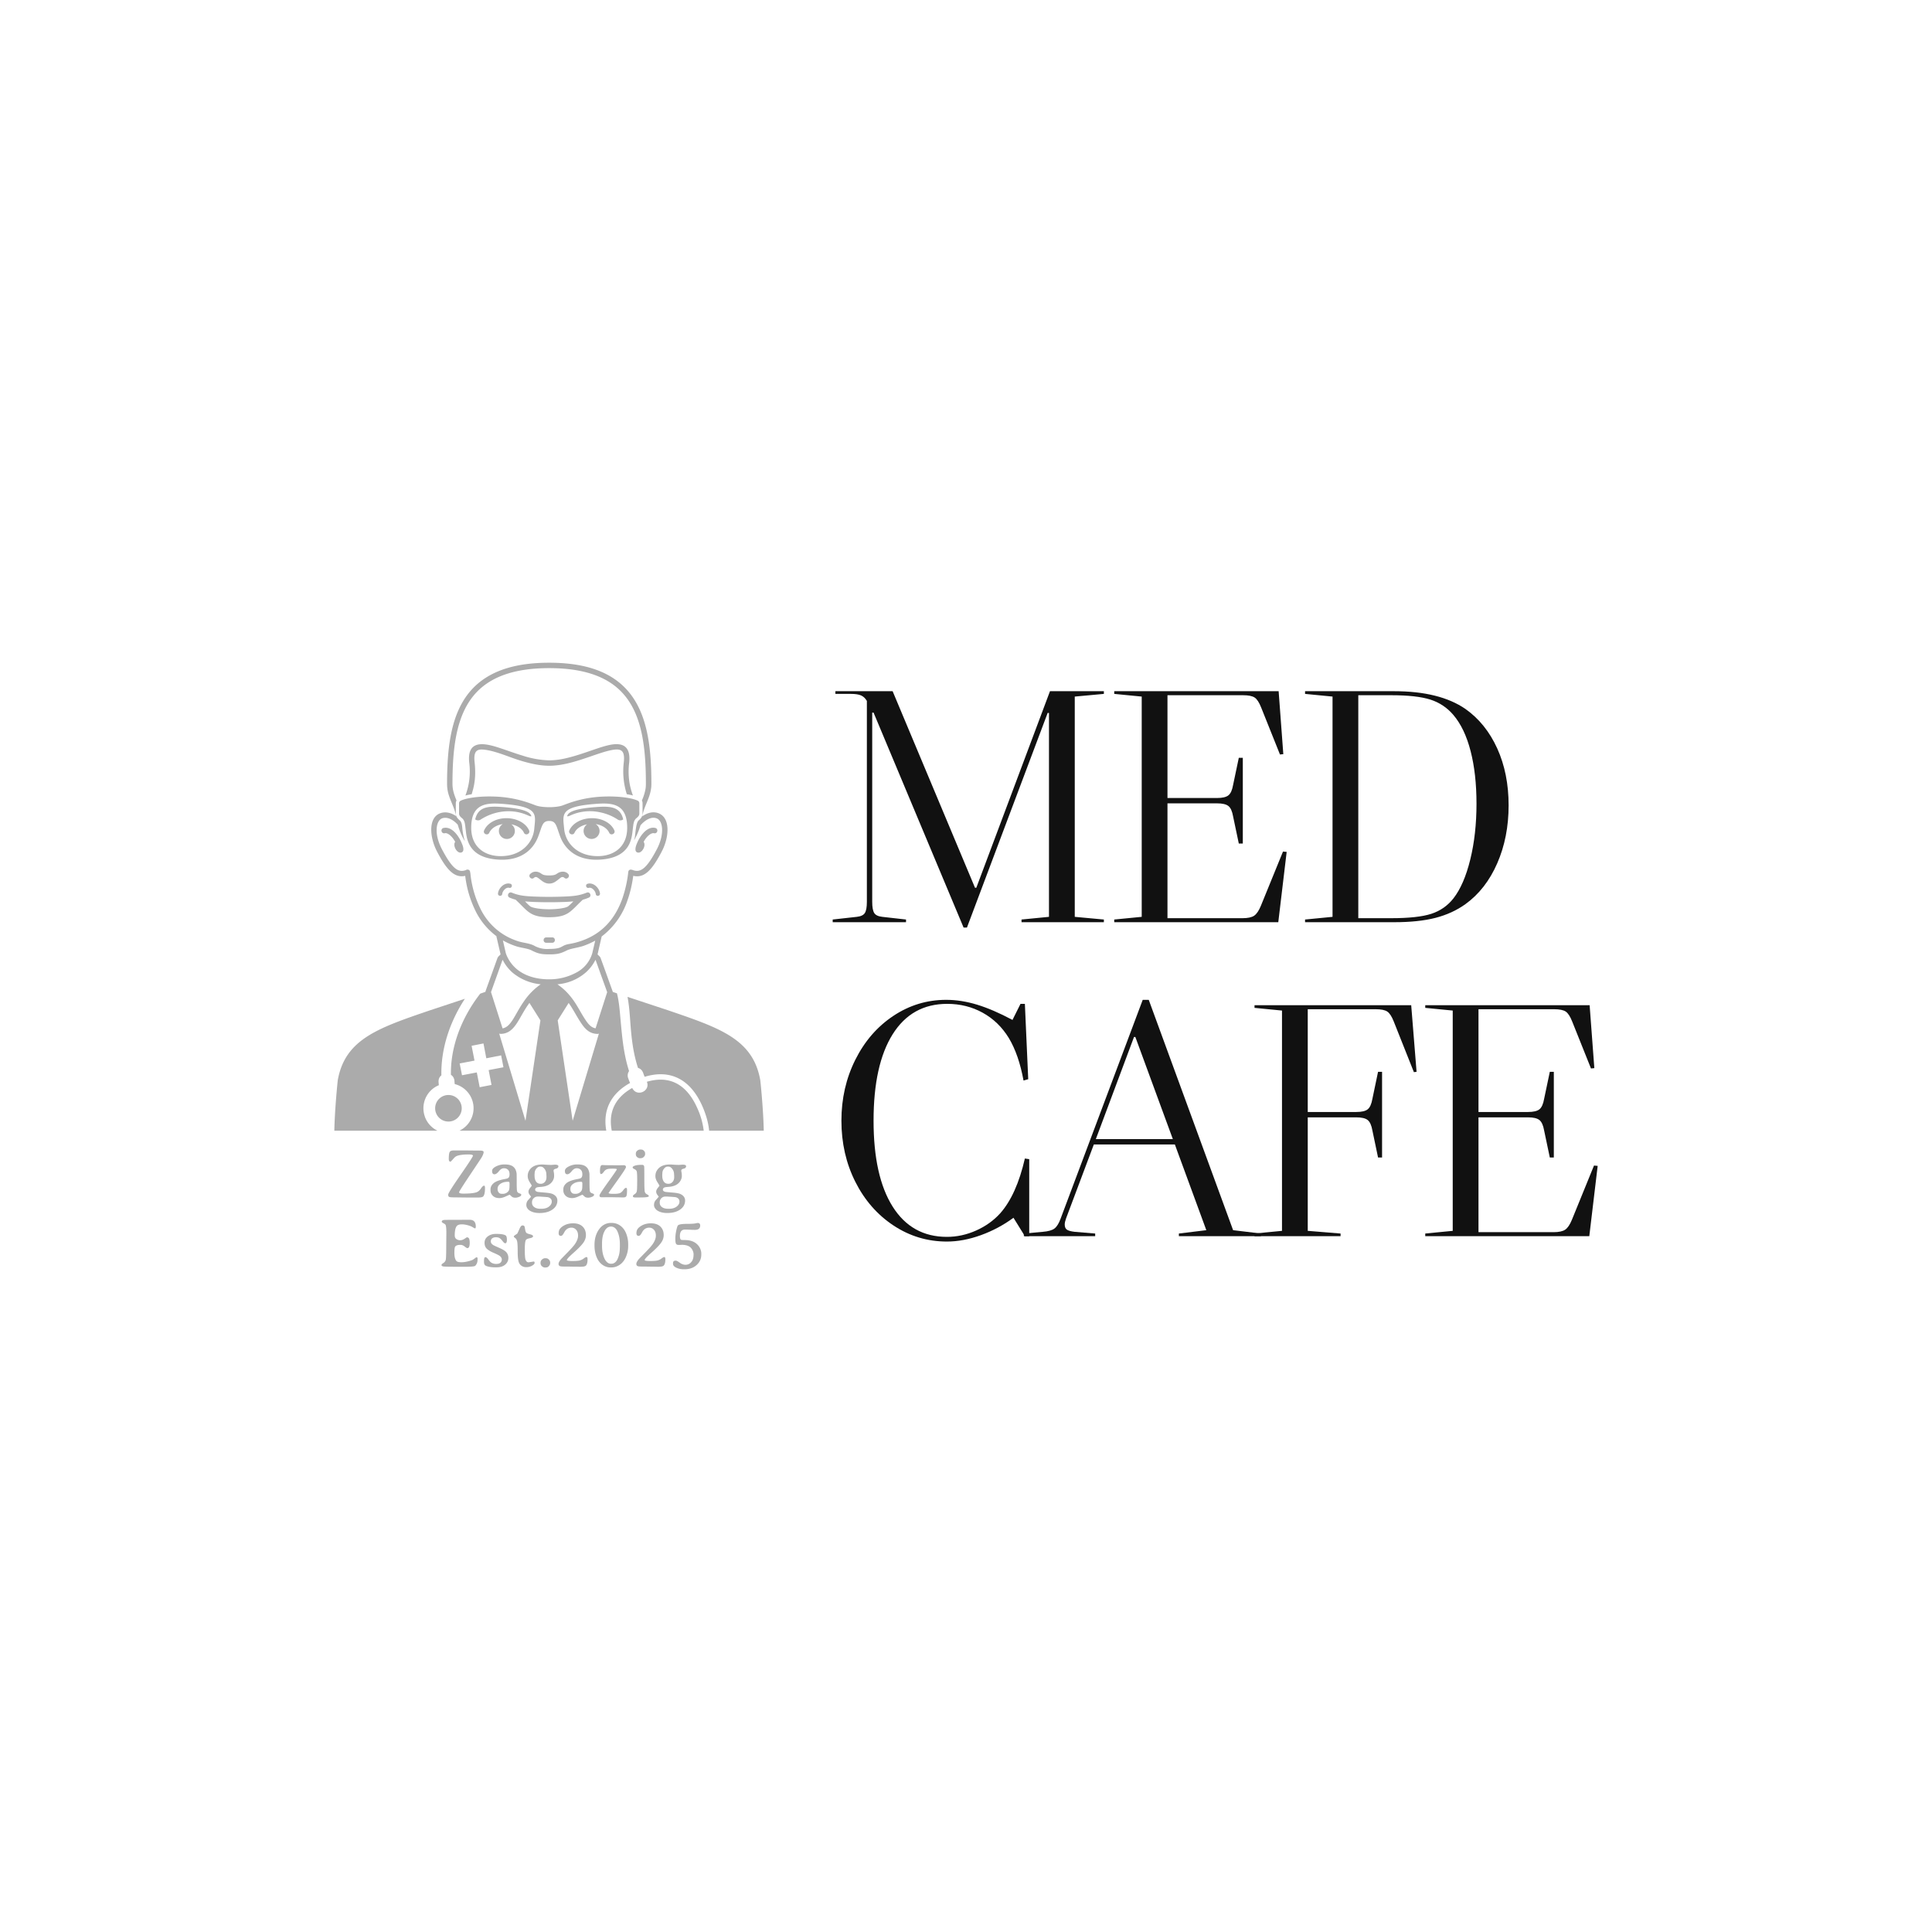 <svg xmlns="http://www.w3.org/2000/svg" version="1.1" xmlns:xlink="http://www.w3.org/1999/xlink" width="1500" height="1500" viewBox="0 0 1500 1500"><rect width="1500" height="1500" x="0" y="0" id="background" stroke="transparent" fill="#ffffff"></rect><svg xml:space="preserve" width="1000" height="1000" data-version="2" data-id="lg_qToNqtxpECfG8crPFm" viewBox="0 0 504 242" x="250" y="250"><rect width="100%" height="100%" fill="transparent"></rect><path fill="#111111" d="m305.949 14.524-11.39 1.05v86.19l11.39 1.05v1.05h-32.22v-1.05l10.74-1.05v-79.78h-.52l-31.58 83.98h-1.31l-35.23-84.11h-.53v74.02q0 3.14.79 4.39.78 1.24 3.14 1.5l9.3 1.05v1.05h-28.69v-1.05l9.44-1.05q2.35-.26 3.14-1.5.79-1.25.79-4.39v-78.6q-.92-1.57-2.3-2.16-1.37-.59-3.99-.59h-6.03v-1.05h22.4l32.23 76.9h.52l28.82-76.9h21.09zm70.09 61.7 1.44.13-3.28 27.51h-64.19v-1.05l10.75-1.05v-86.19l-10.75-1.05v-1.05h64.33l1.83 24.63-1.31.13-7.34-18.34q-1.18-3.01-2.55-3.93-1.38-.92-4.52-.92h-29.61v40.22h19.39q3.15 0 4.46-1.05t1.83-4.06l2.23-10.61h1.57v33.53h-1.57l-2.23-10.61q-.52-3.01-1.83-4.06-1.31-1.05-4.46-1.05h-19.39v44.94h29.35q3.14 0 4.58-.98 1.44-.99 2.62-3.87zm71.39-55.81q7.99 5.64 12.45 15.46 4.45 9.83 4.45 22.27 0 12.45-4.45 22.66-4.46 10.22-12.45 15.99-5.11 3.66-11.72 5.37-6.62 1.7-16.18 1.7h-34.85v-1.05l10.75-1.05v-86.19l-10.75-1.05v-1.05h34.85q17.82 0 27.9 6.94m-4.71 74.15q4.19-5.37 6.61-15.26 2.43-9.89 2.43-21.81 0-11.66-2.3-20.57-2.29-8.91-6.74-14.15-3.67-4.32-9.04-6.03-5.37-1.7-15.33-1.7h-12.84v87.25h12.84q10.48 0 15.72-1.71 5.24-1.7 8.65-6.02m-177.38 123.26q-3.8 4.19-9.36 6.68-5.57 2.49-11.47 2.49-13.75 0-21.22-11.86-7.46-11.85-7.46-33.6 0-21.88 7.46-33.8 7.47-11.92 21.36-11.92 7.59 0 13.88 3.47 6.29 3.47 10.22 9.89 3.93 6.55 5.76 16.64l1.84-.52-1.31-29.48h-1.71l-3.14 6.29q-7.6-4.06-13.82-5.96-6.22-1.9-12.12-1.9-11.26 0-20.7 6.29-9.43 6.28-14.86 17.16-5.44 10.87-5.44 23.84 0 13.1 5.44 23.91 5.43 10.8 14.93 17.09 9.5 6.29 20.89 6.29 6.42 0 13.3-2.49 6.88-2.49 12.77-6.81l4.46 7.2h1.7v-30.13l-1.7-.26q-3.28 14.28-9.7 21.49"></path><path fill="#111111" d="m356.519 224.374 10.87 1.31v1.04h-32.09v-1.04l10.74-1.31-12.31-33.54h-31.71l-10.87 28.95q-.52 1.44-.52 2.36 0 1.44.85 2.03.85.59 3.08.85l7.99.66v1.04h-27.91v-1.04l7.34-.66q3.28-.26 4.65-1.31 1.38-1.05 2.42-3.93l32.1-85.54h2.36zm-53.71-35.64h30.13l-14.67-39.95h-.53z"></path><path fill="#111111" d="m426.209 136.334 2.1 26.07-1.05.13-7.86-19.78q-1.18-3.01-2.56-3.93-1.37-.91-4.51-.91h-26.6v40.21h19q3.14 0 4.45-1.04 1.31-1.05 1.84-4.07l2.22-10.61h1.57v33.54h-1.57l-2.22-10.61q-.53-3.01-1.84-4.06-1.31-1.05-4.45-1.05h-19v44.41l12.84 1.05v1.04h-33.67v-1.04l10.75-1.05v-86.2l-10.75-1.05v-1.05zm71.53 62.75 1.44.13-3.28 27.51h-64.19v-1.04l10.75-1.05v-86.2l-10.75-1.05v-1.05h64.32l1.84 24.63-1.31.13-7.34-18.34q-1.18-3.01-2.55-3.93-1.38-.91-4.52-.91h-29.61v40.21h19.39q3.14 0 4.45-1.04 1.31-1.05 1.84-4.07l2.23-10.61h1.57v33.54h-1.57l-2.23-10.61q-.53-3.01-1.84-4.06-1.31-1.05-4.45-1.05h-19.39v44.93h29.35q3.14 0 4.58-.98t2.62-3.86z"></path><path fill="#ababab" d="M49.769 211.364q-.39-.17-.39-.91t4.85-7.73q4.84-7 4.84-7.49 0-.49-1.7-.49-2.88 0-4.36.5-.79.26-1.4.96-1.2 1.37-1.32 1.37-.68 0-.68-1.04 0-2.12.35-2.74.35-.62 1.55-.62h5.2l.53.01q.53.01 1.04.01l1.56.02q2.19 0 2.53.04.88.1.88.56 0 .85-1.05 2.52l-4.32 6.48q-4.24 6.36-4.24 6.72 0 .53 1.69.53 3.92 0 5.31-.6.85-.35 1.57-1.43.71-1.07 1.25-1.07.32 0 .32.95 0 2.41-.65 3.2-.39.49-2.13.49h-3.59l-5.64-.07q-1.61 0-2-.17m23.2-5.93h-.22q-1.73 0-2.89.77-1.15.77-1.15 1.92v.26q0 .67.42 1.21.41.53 1.07.53l.16.03h.39q1.38 0 2.25-1.12.38-.49.38-2.01v-.23l.01-.32v-.32q0-.72-.42-.72m-6.41-4.26q0-.98 1.55-1.75t3.21-.77h.11q1.58 0 2.53.38 1.92.77 2.2 3.25.03.25.03 3.31 0 3.07.16 3.59.17.53.9.78t.73.48q0 .47-.48.72-.94.5-1.86.5-.92 0-1.37-.42-.8-.75-.85-.75-.05 0-1.49.67-1.44.66-2.52.66-1.62 0-2.54-.89-.93-.9-.93-2.18v-.33q0-1.37 1.19-2.41t4.27-1.62q1.12-.21 1.41-.4.58-.37.58-1.5 0-1.14-.6-1.74-.61-.61-1.63-.61-1.01 0-1.95 1.18-.95 1.18-1.72 1.18-.93 0-.93-1.33m19.01-1.67h-.34q-.7 0-1.36.8-.66.8-.66 1.87l-.02.21-.02.33v.34l.02.11q0 1.37.59 2.21.59.85 1.77.85h.09q.91 0 1.55-.71.65-.72.65-1.89v-.51q-.04-.32-.04-.52 0-1.25-.69-2.17-.69-.92-1.54-.92m-.52 11.72h-.65q-.92 0-1.57.64-.65.65-.65 1.62v.11q0 1.12.89 1.76.88.65 2.41.65h.34q1.85 0 2.97-.84 1.12-.85 1.12-1.98l-.01-.11q0-.75-.62-1.2-.62-.46-1.47-.46-.52-.06-.76-.06l-.45-.04h-.22l-.79-.06zm7.46-11.87q0 .75-.95.96-.95.2-.95.78l.04.28.05.31.07.35q.06.43.06 1.22t-.44 1.64q-1.26 2.33-4.83 2.55-1.15.08-1.46.2-.69.27-.69.89t1.02.87q.14.04 2.62.25 2.48.19 3.31.62 1.75.87 1.75 2.51 0 2.17-1.93 3.52-1.93 1.36-5.06 1.36-2.2 0-3.66-.84-.67-.38-1.09-1-.41-.61-.41-1.27 0-1.17.7-1.95 1.12-1.24 1.12-1.32 0-.08-.49-.7t-.49-1.29q0-.67.64-1.46.64-.78.64-.87 0-.1-.79-1.35-.79-1.26-.79-2.4 0-1.13.49-2.01 1.38-2.52 5.15-2.52h.38l1.83.12.68.02q.34.02.7.02l1.39-.1q1.39 0 1.39.61m8.95 6.08h-.22q-1.73 0-2.89.77-1.15.77-1.15 1.92v.26q0 .67.42 1.21.41.53 1.07.53l.16.03h.39q1.38 0 2.25-1.12.38-.49.38-2.01v-.23l.01-.32v-.32q0-.72-.42-.72m-6.41-4.26q0-.98 1.55-1.75t3.21-.77h.11q1.58 0 2.53.38 1.92.77 2.2 3.25.03.25.03 3.31 0 3.07.16 3.59.17.53.9.78t.73.48q0 .47-.48.72-.94.5-1.86.5-.92 0-1.37-.42-.8-.75-.85-.75-.06 0-1.49.67-1.44.66-2.52.66-1.62 0-2.54-.89-.93-.9-.93-2.18v-.33q0-1.37 1.19-2.41t4.27-1.62q1.12-.21 1.41-.4.58-.37.58-1.5 0-1.14-.61-1.74-.6-.61-1.62-.61-1.01 0-1.95 1.18-.95 1.18-1.72 1.18-.93 0-.93-1.33m13.55 9.82v-.28q0-.46 3.39-5.18t3.39-4.97q0-.26-1.66-.26t-2.32.28q-.66.27-1.2 1.05-.54.78-1.05.78-.37 0-.37-1.21 0-2.3.83-2.3h.31l.7.03q.73.02 1.1.02l4.06.04 2.21-.04q.96 0 .96.74 0 .54-3.39 5.28-3.4 4.73-3.4 4.86 0 .33 1.96.33 1.95 0 2.61-.36.66-.36 1.22-1.17.56-.8 1.03-.8.38 0 .38.59v.34q0 1.77-.26 2.28-.26.52-1.12.52h-.71l-.37-.02-2.2-.03-1.1-.02h-2.94l-.74.02q-.66 0-.72-.02-.6-.1-.6-.5m17.84-16.68v.29q0 .58-.49 1.08-.5.49-.98.49-.11.03-.18.03l-.29.03q-.65 0-1.18-.44-.52-.43-.52-1.12v-.24q0-.68.55-1.15.55-.47 1.26-.47h.07l.44.05q.41 0 .85.45.45.44.45.89zm-4.19 6.17q-.69-.33-.69-.62t.28-.46q.96-.58 3.05-.58h.38q.71 0 .8.66.06.36.06 4.79 0 4.44.18 5.09.19.66.88 1 .7.35.7.71 0 .5-3.27.5l-.39.01h-1.61q-.96 0-.96-.47 0-.4.58-.76.59-.37.81-.82.25-.49.25-2.28l.02-.42v-.41l.01-.62v-.41l.01-.41q0-3.13-.2-3.65t-.89-.85m13.29-.98h-.34q-.7 0-1.36.8-.66.8-.66 1.87l-.03.21-.01.33v.34l.01.11q0 1.37.6 2.21.59.85 1.76.85h.09q.91 0 1.56-.71.65-.72.65-1.89v-.51q-.04-.32-.04-.52 0-1.25-.7-2.17-.69-.92-1.53-.92m-.53 11.72h-.64q-.93 0-1.57.64-.65.65-.65 1.62v.11q0 1.12.88 1.76.89.65 2.42.65h.34q1.85 0 2.97-.84 1.12-.85 1.12-1.98l-.02-.11q0-.75-.62-1.2-.62-.46-1.46-.46-.53-.06-.76-.06l-.45-.04h-.23l-.79-.06zm7.46-11.87q0 .75-.95.96-.94.2-.94.78l.03.28.06.31.06.35q.07.43.07 1.22t-.45 1.64q-1.25 2.33-4.82 2.55-1.15.08-1.47.2-.68.27-.68.89t1.01.87q.15.04 2.63.25 2.47.19 3.3.62 1.76.87 1.76 2.51 0 2.17-1.93 3.52-1.93 1.36-5.06 1.36-2.2 0-3.66-.84-.68-.38-1.09-1-.42-.61-.42-1.27 0-1.17.7-1.95 1.12-1.24 1.12-1.32 0-.08-.49-.7-.48-.62-.48-1.29t.64-1.46q.64-.78.64-.87 0-.1-.8-1.35-.79-1.26-.79-2.4 0-1.13.49-2.01 1.39-2.52 5.16-2.52h.38l1.83.12.67.02q.35.02.7.02l1.4-.1q1.38 0 1.38.61m-85.2 20.97h.55q2.36 0 2.36 2.65 0 .7-.3.7-.17 0-.81-.39t-1.06-.53q-1.87-.65-3.32-.65-1.45 0-1.99.71-.76.99-.76 3.64 0 .95.65 1.41.65.46 1.48.46.84 0 1.7-.57.87-.57.88-.57.66 0 .9.51.25.51.25 1.67 0 2.05-.94 2.05-.25 0-1.04-.64t-1.67-.64q-1.52 0-2.02.65-.33.42-.33 2.53t.75 3.08q.42.54 2.02.54 1.59 0 3.72-.68.59-.19.94-.44.36-.25.73-.53.37-.29.46-.29.45 0 .45.45v.42q0 1.02-.35 1.67-.35.65-.64.84-.54.34-4.3.34h-1.74l-.58-.01q-4.97 0-5.73-.11-.77-.12-.77-.59 0-.3.72-.76.71-.47.92-1.16.21-.7.21-5.48l.05-5.15q0-2.53-.31-3.14-.15-.28-.82-.63-.67-.36-.67-.63 0-.53.85-.66.36-.06 5.61-.06zm14.62 12.45q1.04.98 1.04 2.49 0 1.51-1.24 2.59-1.24 1.07-3.42 1.07h-.36q-2.49 0-3.8-.62-.72-.34-.72-1.53v-.33q0-1.51.56-1.51.48 0 1.13.89.64.89 1.08 1.19.84.58 1.98.58 1.14 0 1.68-.48t.54-1.27q0-.79-.92-1.47-.49-.35-2.28-1.12-1.78-.76-2.66-1.6-.89-.84-.89-2.36 0-1.53 1.28-2.49 1.28-.96 3.15-.96h.36q2.45 0 3.44.58.51.31.51 1.69 0 1.39-.66 1.39-.37 0-1.01-.83-.63-.82-1.16-1.17-.53-.35-1.46-.35-.93 0-1.47.42-.54.42-.54 1.22t.99 1.43q.25.17 2.19 1.02 1.94.84 2.66 1.53m8.95 4.18 2.01-.31q.34 0 .34.54 0 .53-1.02 1.1-1.01.56-2.13.56h-.26q-.89 0-1.6-.46-.71-.46-1.04-1.13-.57-1.17-.57-4.45 0-3.28-.23-4.09-.23-.82-.6-1.13-.68-.55-.68-.6 0-.34.35-.58.91-.61 1-.69.08-.09 1.01-2.16.46-1.03 1.04-1.03.59 0 .79.42.05.11.23 1.15.18 1.04.51 1.34.33.3 1.46.57 1.13.27 1.13.77t-1.25.75q-1.25.25-1.52.65-.46.67-.46 3.79 0 3.13.29 3.94.37 1.05 1.2 1.05m6.56 2.05h-.07q-.69 0-1.25-.49-.57-.48-.57-1.27v-.12q0-.77.59-1.27.58-.5 1.19-.5h.24q.19.04.29.04.46 0 .96.5.5.5.5 1.16v.19q0 .6-.48 1.16-.48.56-1.1.56zm13.67-.31h-.43l-.43-.02-2.15-.02-.42-.02-2.15-.01q-1.95 0-2.33-.15-.6-.22-.6-.91 0-.68.98-1.87.03-.04 2.4-2.46t3.07-3.47q1.19-1.78 1.19-3.24 0-1.47-.76-2.3-.75-.83-1.83-.83-1.88 0-2.85 1.89-.68 1.33-1.25 1.33-.91 0-.91-1.02t.43-1.64q.43-.62 1.19-1.12 1.72-1.14 4.06-1.14 2.35 0 3.67 1.25 1.32 1.26 1.32 3.37 0 1.62-1.12 3.12t-3.73 3.8q-2.61 2.3-2.61 2.82 0 .39 2.18.39 2.19 0 3.02-.26.82-.26 1.48-.78.66-.51 1.04-.51t.38.92q0 1.83-.68 2.47-.45.41-2.16.41m8.51-9.11v1.04q0 2.88 1.01 4.98.39.82 1.04 1.37.64.54 1.34.54h.33q.71 0 1.32-.48.61-.48.96-1.22.95-1.99.95-4.34l.03-.39v-1.23q0-2.99-1.04-5.17-.37-.77-1.01-1.25-.64-.47-1.43-.47-1.59 0-2.54 1.84-.96 1.84-.96 4.78m3.73 9.37h-.51q-1.2 0-2.33-.58-2.35-1.21-3.29-4.22-.55-1.77-.55-3.72v-.27q0-3.89 2.03-6.45 1.74-2.18 4.55-2.18 2.81 0 4.6 2.09.96 1.13 1.48 2.82.52 1.7.52 3.35v.8q0 1.61-.51 3.24-1 3.19-3.42 4.46-1.23.66-2.57.66m18.2-.26h-.42l-.44-.02-2.15-.02-.42-.02-2.15-.01q-1.95 0-2.33-.15-.6-.22-.6-.91 0-.68.98-1.87.03-.04 2.4-2.46t3.07-3.47q1.19-1.78 1.19-3.24 0-1.47-.75-2.3-.76-.83-1.84-.83-1.88 0-2.84 1.89-.69 1.33-1.26 1.33-.91 0-.91-1.02t.43-1.64q.43-.62 1.2-1.12 1.71-1.14 4.06-1.14 2.34 0 3.66 1.25 1.32 1.26 1.32 3.37 0 1.62-1.12 3.12t-3.73 3.8q-2.61 2.3-2.61 2.82 0 .39 2.19.39 2.18 0 3.01-.26.82-.26 1.48-.78.66-.51 1.04-.51.39 0 .39.92 0 1.83-.69 2.47-.45.41-2.16.41m10.56-14.55h-.03q-1.99 0-1.99 2.52 0 1.14.41 1.44.21.14 1.48.14 2.84 0 4.5 1.35.99.8 1.49 1.86.49 1.07.49 2.04v.44q0 2.44-1.84 4.09-1.85 1.65-4.67 1.65h-.42q-1.51 0-2.82-.6-1.31-.61-1.31-1.51v-.34q0-.93 1.08-.93.45 0 1.54.81t2.26.81q1.53 0 2.49-1.36.67-.95.67-2.73 0-.74-.37-1.53t-.98-1.29q-1.13-.9-3.34-.9l-.4.03q-.25.01-.87.01-.63 0-.91-.47-.27-.46-.27-1.9t.35-3.16q.36-1.72.66-2.09.5-.62 3.8-.62 2.02 0 2.9-.16l.38-.07q.49-.11.7-.11.94 0 .94.98 0 1.71-2.07 1.71-.77 0-1.33-.03l-.85-.04q-1.26-.04-1.67-.04M90.065 109.813h-2.298c-1.397 0-1.397 2.096 0 2.096h2.298c1.415 0 1.415-2.114 0-2.114m-49.781 70.223a9.743 9.743 0 0 1 5.44-12.372l-.11-1.158c-.091-1.231.368-2.132 1.104-2.702-.221-10.074 3.088-20.626 9.191-29.964l-13.658 4.522c-20.369 6.949-33.219 11.305-36.086 27.354-.019.184-1.158 10.846-1.342 19.743h40.35a9.743 9.743 0 0 1-4.908-5.423M59.163 51.686c.68-2.72 1.048-6.01.551-10.441-.496-4.596 1.067-5.24 3.99-4.872 4.669.607 9.559 2.942 14.118 4.302 3.584 1.085 7.408 1.967 11.085 1.967 2.408 0 4.871-.368 7.298-.938 6.195-1.452 12.316-4.191 16.71-5.11 3.952-.846 5.699-.24 5.184 4.65a29.413 29.413 0 0 0 1.176 12.538q1.287.184 2.39.496-.68-1.801-1.176-4.044a27.575 27.575 0 0 1-.295-8.75c.736-6.802-2.867-7.997-7.72-6.967-4.412.919-10.534 3.676-16.784 5.128q-3.474.846-6.783.883a36.766 36.766 0 0 1-10.479-1.875c-2.757-.827-5.404-1.802-7.812-2.61-5.497-1.839-14.119-4.725-12.997 5.44a26.472 26.472 0 0 1-1.508 12.814q1.14-.313 2.464-.515zM47.545 66.981c-1.36.35-.846 2.39.515 2.059.937-.24 2.702.882 4.062 3.382-.35.423-.441 1.158-.202 1.967.368 1.269 1.397 2.317 2.298 2.243 1.985-.147.717-3.107.588-3.382-1.47-3.732-4.32-6.986-7.261-6.25m56.399 21.82c-1.066.294-.607 1.893.46 1.6 1.231-.35 2.573 1.231 2.72 2.39.11 1.102 1.765.918 1.655-.185-.24-2.15-2.537-4.448-4.835-3.805"></path><circle r="2.83" fill="#ababab" transform="translate(49.475 176.672)scale(1.838)"></circle><path fill="#ababab" d="M105.654 63.157c-3.934 0-7.538 1.839-8.861 4.762-.607 1.341 1.415 2.26 2.022.919.68-1.508 2.5-2.813 4.927-3.273a3.125 3.125 0 1 0 3.345-.091c2.63.367 4.56 1.764 5.276 3.345.607 1.36 2.63.441 2.022-.919-1.305-2.886-4.78-4.743-8.731-4.743m18.088 13.475c.92.074 1.949-.974 2.317-2.243.239-.809.128-1.544-.203-1.967 1.36-2.5 3.126-3.603 4.045-3.382 1.378.35 1.893-1.71.514-2.059-2.922-.717-5.79 2.537-7.26 6.25-.111.294-1.38 3.254.606 3.401M91.94 84.868c-.552.404-1.158.698-3.07.698-1.894 0-2.482-.294-3.052-.698-1.231-.92-2.757-1.103-3.989-.184l-.368.312c-.974 1.048.589 2.464 1.545 1.434.551-.404 1.01-.276 1.562.129l.368.257c1.232.956 2.243 1.93 3.989 1.93s2.739-.974 3.99-1.93l.165-.147.147-.11c.46-.368.992-.552 1.544-.129.956 1.03 2.518-.404 1.562-1.434-1.121-1.286-3.088-1.103-4.375-.128M73.685 88.82c-2.279-.643-4.595 1.654-4.816 3.787-.129 1.103 1.526 1.287 1.655.184.128-1.14 1.47-2.721 2.72-2.39 1.066.312 1.508-1.287.441-1.6"></path><path fill="#ababab" d="M120.544 166.782q-.386-.9-.699-1.801a2.941 2.941 0 0 1 .313-2.85c-2.464-7.684-2.85-15.202-3.64-23.475-.24-2.481-.552-4.798-1.103-6.967l-1.655-.551q0-.258-.128-.478l-2.574-7.17-2.022-5.57-.184-.404-.294-.331-.735-.717 1.58-6.875.037-.147a29.413 29.413 0 0 0 10.148-14.302q1.47-4.155 2.206-9.43c4.412 1.065 7.445-2.446 11.158-9.523l.11-.257.11-.184c2.648-5.331 3.181-12.593-1.36-14.468-2.297-.937-4.595-.184-6.47 1.158.551-3.64 2.812-6.838 3.364-10.533q.184-1.011.184-2.206c0-17.372-2.243-33.384-15.405-41.638-5.865-3.676-13.788-5.717-24.431-5.735h-.313c-12.868.018-21.765 3.015-27.85 8.254C50.78 19.314 48.942 33.947 48.942 49.7q0 1.268.184 2.39c.57 3.566 2.757 6.71 3.327 10.24-1.875-1.27-3.989-1.82-6.03-1.159-4.945 1.654-4.32 9.375-1.507 14.853l.055.092.037.092c3.658 6.967 6.691 10.479 11.03 9.523a42.28 42.28 0 0 0 4.412 14.467 27.575 27.575 0 0 0 7.812 9.136l.019.258 1.6 6.875-.828.79a1.838 1.838 0 0 0-.276.442l-.073.055-2.06 5.735-2.573 7.133-.129.496-2.022.699c-7.592 9.743-11.673 21.14-11.47 31.766.735.46 1.286 1.25 1.378 2.39q.037.624.11 1.231a9.743 9.743 0 0 1 1.839 18.236h57.465c-1.434-8.033 1.765-14.486 9.283-18.659M62.288 99.17a40.443 40.443 0 0 1-4.228-14.45l-.147-.772c-.24-.716-1.085-.845-1.618-.477l-.22.073c-2.85.92-5.166-.662-9.192-8.327l-.073-.147c-2.997-5.81-2.262-11.03.294-11.894 1.746-.552 3.97.275 6.01 2.518.865 2.997 2.023 5.24 2.795 6.508q-.643-2.04-.956-4.596c-.128-1.14-.11-2.886-1.121-3.64-.827-.735-1.47-1.507-1.47-2.61v-4.044q0-.589.275-1.067c-.588-1.47-1.158-2.941-1.416-4.504a12.868 12.868 0 0 1-.165-2.022c0-15.809 1.893-29.504 11.232-37.556 5.57-4.78 13.916-7.703 26.472-7.721h.312C99.44 4.46 106.94 6.464 112.4 9.865c12.06 7.574 14.339 22.39 14.339 39.836q0 1.011-.129 1.912a20.221 20.221 0 0 1-1.434 4.632q.258.478.258 1.067v4.044c0 1.103-.625 1.893-1.453 2.61-1.231.92-1.305 5.515-1.617 6.875l-.258 1.011a28.19 28.19 0 0 0 2.519-5.9c1.415-1.655 4.007-3.677 6.397-2.703 2.39.975 2.996 5.993.257 11.563l-.073.166-.129.239c-4.044 7.702-6.379 9.246-9.246 8.309l-.552-.184-.165-.019c-.625-.165-1.103.184-1.232.68l-.037.221a47.796 47.796 0 0 1-2.26 10.221c-3.273 9.357-9.156 14.284-15.92 16.655q-2.446.883-5 1.287c-3.402.607-2.28 1.93-7.758 1.93a10.294 10.294 0 0 1-5.975-1.323c-1.838-.938-4.191-1.03-6.195-1.692A24.45 24.45 0 0 1 62.288 99.17m4.044 68.366-4.632.9-1.122-5.79-5.79 1.103-.92-4.614 5.81-1.121-1.14-5.791 4.65-.92 1.104 5.81 5.809-1.14.9 4.651-5.79 1.103zm13.291 14.045L69.33 147.425q.22.11.46.129h.238c2.886-.055 4.651-1.839 6.122-4.008 1.397-2.077 2.702-4.853 4.687-7.647l.331-.46 4.302 6.839zm-.515-46.877c-2.003 2.794-3.308 5.588-4.706 7.684-1.176 1.728-2.26 2.758-3.75 3.015L66.13 131.21l2.758-7.702 1.71-4.78.11-.11a16.545 16.545 0 0 0 3.75 4.89h.882-.882a20.221 20.221 0 0 0 11.121 4.65 25.736 25.736 0 0 0-6.47 6.527m-1.104-11.196a14.155 14.155 0 0 1-6.066-7.463l-1.158-5.037q2.537 1.434 5.331 2.335c1.82.588 4.302.753 5.883 1.562 2.518 1.287 3.823 1.563 6.912 1.563 3.088 0 4.393-.276 6.93-1.563 1.47-.735 4.504-1.066 6.544-1.783q2.335-.827 4.523-2.022l-1.159 4.963a12.5 12.5 0 0 1-6.084 7.445 22.06 22.06 0 0 1-10.81 2.721c-3.897 0-7.72-.809-10.846-2.72m25.259 0a16.545 16.545 0 0 0 3.731-4.872l.074.055 1.728 4.816 2.794 7.74-4.54 14.154c-1.38-.238-2.409-1.12-3.493-2.628-2.5-3.53-3.769-6.93-6.839-10.46q-1.856-2.206-4.595-4.136a19.302 19.302 0 0 0 11.14-4.67m-5.184 58.072-5.846-39.284 4.283-6.82c1.967 2.757 3.364 5.772 5.331 8.53 1.416 1.985 3.144 3.529 5.864 3.584q.331.037.644-.129z"></path><path fill="#ababab" d="M84.568 70.437c1.6-4.155 1.563-6.195 4.339-6.195 2.775 0 2.757 2.04 4.338 6.195 1.618 4.228 6.066 9.89 16.526 8.86 11.104-1.084 11.435-8.456 11.839-11.838.276-2.15.294-3.493 1.6-4.449.735-.643.974-1.103.974-1.654v-4.044q-.019-.589-.478-.92c-1.397-.808-6.232-1.967-13.567-1.69-8.567.312-14.118 2.812-16.067 3.492-1.893.662-4.926.662-5.165.662-.24 0-3.273 0-5.148-.662-1.967-.68-7.518-3.18-16.085-3.493-7.353-.276-12.17.883-13.566 1.71a1.103 1.103 0 0 0-.478.9v4.045c0 .551.257 1.01.974 1.654 1.323.956 1.323 2.298 1.6 4.449.404 3.364.735 10.754 11.838 11.839 10.478 1.029 14.909-4.633 16.526-8.861m22.96-12.905c6.343-.46 11.95.129 11.894 9.523-.055 7.353-5.202 10.956-11.563 10.956-7.923 0-12.61-5.13-13.107-10.7-.496-5.698-1.948-8.713 12.777-9.779M58.39 67.055c-.055-9.376 5.551-9.982 11.894-9.523 14.743 1.066 13.272 4.081 12.776 9.78-.497 5.57-5.184 10.699-13.107 10.699-6.36 0-11.508-3.603-11.563-10.956"></path><path fill="#ababab" d="M108.264 60.75c2.757.495 5.276 1.507 7.39 2.904a1.838 1.838 0 0 0 2.206-.019c-1.103-4.908-5.019-5.239-10.24-4.853-7.463.533-10.239 1.563-11.25 2.72q-.312.387-.478.92.478.037 1.03-.202a18.383 18.383 0 0 1 11.342-1.47m-19.376 41.159c7.63 0 8.383-2.427 13.052-6.747l.092-.092q1.14-.312 2.335-.809c1.323-.533.533-2.481-.772-1.967-2.813 1.122-4.964 1.397-9.229 1.545 0 0-2.206.091-5.46.11a163.609 163.609 0 0 1-5.46-.11c-4.264-.148-6.415-.423-9.19-1.545-1.324-.514-2.115 1.434-.81 1.967q1.195.497 2.335.79l.092.111c4.65 4.302 5.405 6.747 13.015 6.747m-5.515-5.956a156.256 156.256 0 0 0 11.067 0 56.987 56.987 0 0 0 3.915-.24q-1.103 1.159-2.095 1.986c-1.103.68-4.192 1.085-7.39 1.103-3.144-.018-6.177-.423-7.317-1.085-.698-.551-1.342-1.231-2.095-2.003q1.673.165 3.915.239M80.91 62.2q.551.276 1.03.221-.13-.533-.497-.92c-1.011-1.157-3.787-2.205-11.25-2.738-5.221-.368-9.137-.037-10.24 4.871a1.838 1.838 0 0 0 2.206.019 20.221 20.221 0 0 1 7.39-2.905c4.136-.735 8.034-.11 11.361 1.47m46.215 104.085c1.489 3.659-3.97 6.14-5.736 2.427-6.673 3.768-9.43 9.449-7.996 16.728h35.975a29.413 29.413 0 0 0-2.26-8.272c-4.174-9.853-10.994-13.53-19.983-10.883"></path><path fill="#ababab" d="M171.501 165.698c-2.83-16.049-15.68-20.405-36.049-27.354l-15.9-5.258c.881 4.596.973 9.376 1.433 14.008.423 4.357 1.103 8.971 2.665 13.787.846.22 1.618.846 2.023 1.949q.257.772.588 1.526c10.202-3.125 18.199 1.121 22.795 12.004q2.04 4.835 2.426 9.081h21.38c-.184-8.897-1.324-19.56-1.36-19.725M69.217 68.158a3.125 3.125 0 1 0 4.854-2.593c2.444.46 4.264 1.765 4.926 3.254.607 1.36 2.647.441 2.022-.919-1.287-2.886-4.908-4.743-8.842-4.743-3.97 0-7.427 1.857-8.732 4.762-.625 1.341 1.397 2.26 2.022.919.717-1.6 2.629-2.978 5.276-3.364a3.12 3.12 0 0 0-1.526 2.684"></path></svg></svg>